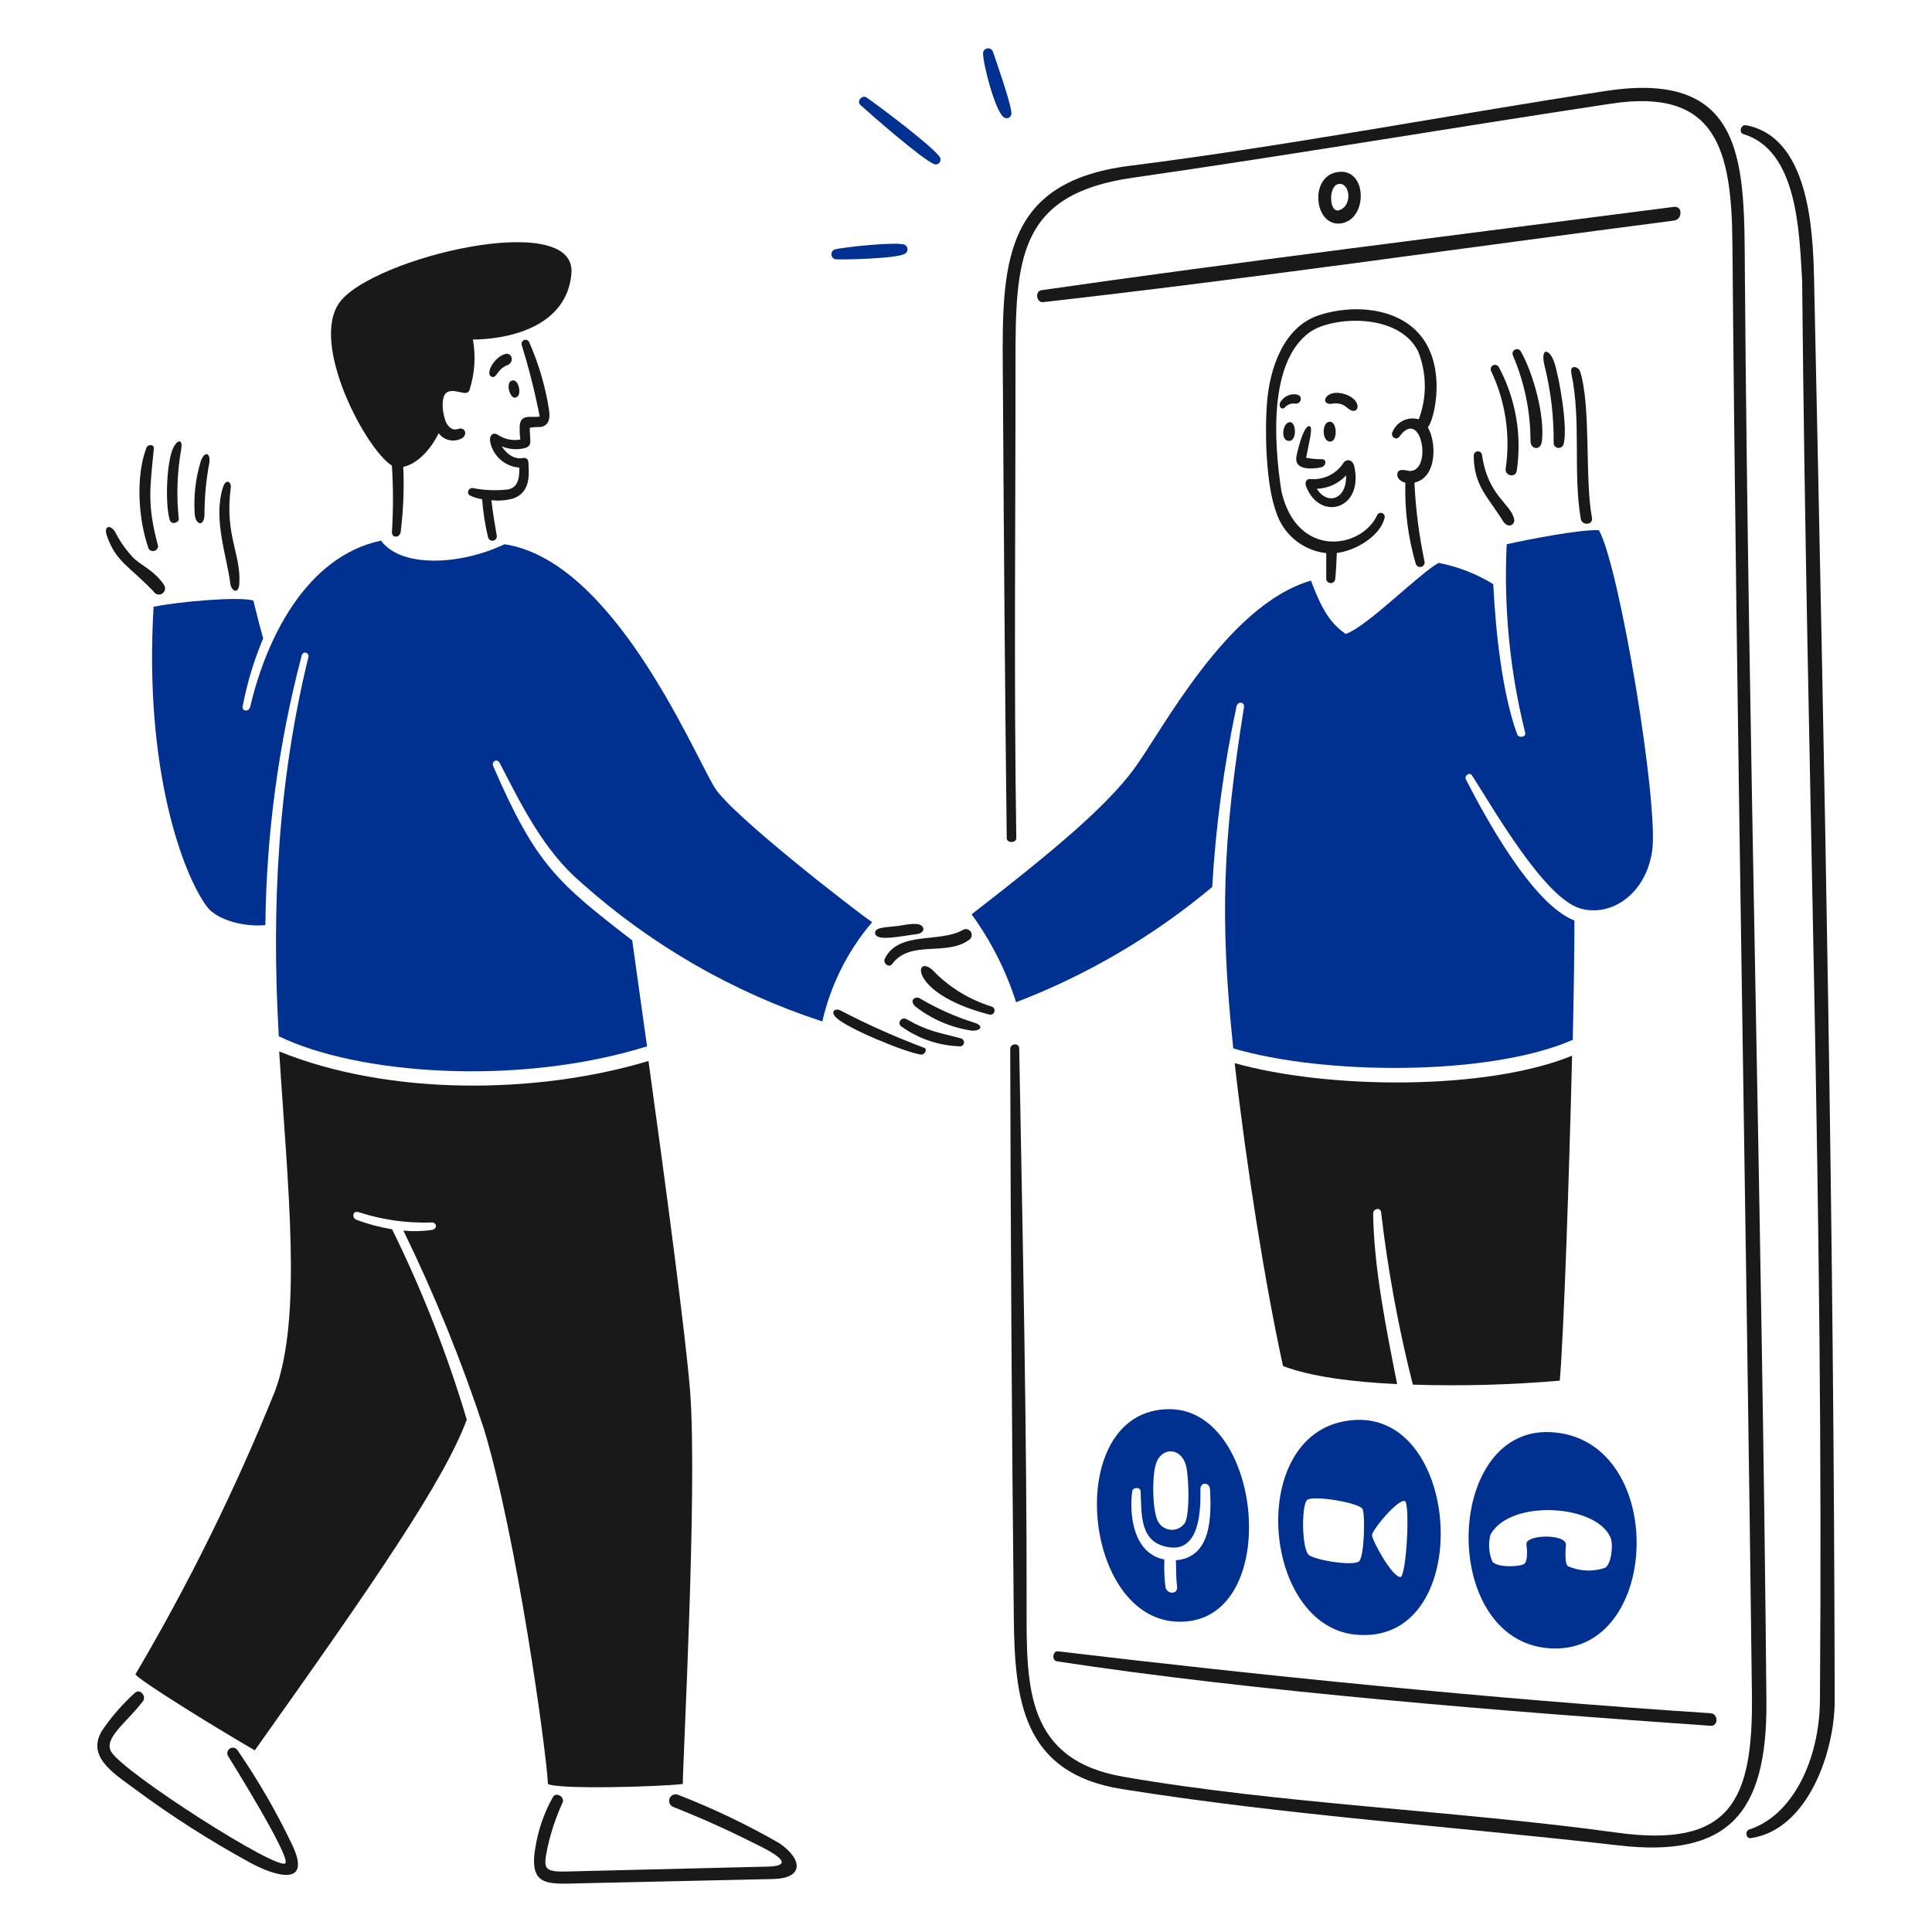 <svg width="262" height="262" viewBox="0 0 262 262" fill="none" xmlns="http://www.w3.org/2000/svg">
<path d="M68.528 48.005C67.038 48.372 65.701 50.756 66.694 51.102C67.396 51.348 67.324 50.088 68.855 49.493C69.744 49.148 69.483 47.771 68.528 48.005Z" fill="#191919"/>
<path d="M70.237 53.708C70.748 53.144 70.188 51.063 69.233 51.698C68.538 52.235 69.359 54.684 70.237 53.708Z" fill="#191919"/>
<path d="M53.148 63.144C53.339 66.158 53.339 69.18 53.148 72.194C53.148 72.957 54.153 72.98 54.327 72.194C54.698 69.25 54.819 66.28 54.689 63.316C56.951 62.832 58.771 60.303 59.485 58.74C59.852 59.244 60.399 59.589 61.013 59.701C61.626 59.813 62.26 59.685 62.782 59.344C63.455 58.72 62.943 57.877 62.098 58.178C61.443 58.41 60.919 58.016 60.571 57.423C60.109 56.648 59.563 53.699 60.711 53.15C61.791 52.634 63.438 53.936 63.687 52.819C64.385 50.63 64.537 48.303 64.13 46.042C68.001 46.042 76.796 44.805 77.492 37.124C78.294 28.265 50.497 34.956 46.062 40.995C41.958 46.582 49.639 60.985 53.148 63.144Z" fill="#191919"/>
<path d="M73.178 57.915C74.455 57.825 74.619 56.718 74.455 55.582C73.96 52.415 73.054 49.326 71.761 46.392C71.703 46.265 71.599 46.166 71.469 46.114C71.34 46.062 71.195 46.062 71.066 46.114C70.936 46.165 70.832 46.265 70.774 46.392C70.716 46.519 70.709 46.663 70.755 46.794C71.716 49.908 72.515 53.069 73.148 56.266C73.197 56.508 73.219 56.487 72.967 56.517C71.94 56.641 70.371 56.05 70.478 58.136C70.462 58.627 70.493 59.118 70.569 59.604C69.523 59.796 68.443 59.576 67.556 58.991C66.805 58.489 66.298 59.122 66.489 59.997C66.691 60.915 67.183 61.744 67.893 62.359C68.603 62.975 69.493 63.345 70.431 63.414C70.431 64.631 70.371 65.999 68.99 66.361C67.369 66.561 65.727 66.503 64.125 66.19C63.564 66.087 63.175 66.911 63.742 67.195C64.258 67.45 64.811 67.62 65.381 67.698C65.511 69.422 65.776 71.133 66.175 72.815C66.188 72.898 66.218 72.977 66.263 73.048C66.308 73.119 66.368 73.179 66.438 73.225C66.507 73.272 66.586 73.303 66.669 73.318C66.751 73.332 66.836 73.329 66.918 73.308C66.999 73.288 67.075 73.251 67.142 73.2C67.208 73.148 67.263 73.084 67.303 73.01C67.343 72.936 67.367 72.855 67.374 72.771C67.38 72.688 67.37 72.603 67.342 72.524C67.1 71.016 66.798 69.417 66.648 67.829C67.659 67.951 68.684 67.865 69.661 67.578C71.672 66.813 71.812 64.903 71.672 63.053C71.672 62.61 71.672 61.987 70.867 62.118C70.867 62.118 69.358 62.541 68.031 60.519C68.814 60.857 69.673 60.982 70.52 60.881C72.421 60.649 71.837 60.033 71.837 58.025C72.277 57.927 72.728 57.89 73.178 57.915Z" fill="#191919"/>
<path d="M20.829 80.216C20.941 80.408 21.124 80.546 21.338 80.602C21.552 80.659 21.78 80.627 21.971 80.515C22.162 80.403 22.301 80.22 22.357 80.006C22.413 79.792 22.382 79.564 22.27 79.373C21.091 77.552 19.556 76.898 18.248 75.814C17.17 74.718 16.273 73.459 15.589 72.083C14.896 71.078 14.026 71.34 14.503 72.687C15.777 76.262 17.435 76.665 20.829 80.216Z" fill="#191919"/>
<path d="M24.244 70.365C23.91 67.191 24.025 63.985 24.586 60.843C24.788 59.68 24.2 59.474 23.58 60.563C22.569 62.338 22.363 68.448 23.027 70.536C23.244 71.221 24.274 70.897 24.244 70.365Z" fill="#191919"/>
<path d="M21.436 74.032C19.918 68.432 20.351 66.2 20.862 60.84C20.922 60.208 20.043 60.23 19.857 60.72C18.366 64.63 18.761 70.523 20.159 74.415C20.24 74.541 20.361 74.637 20.502 74.689C20.643 74.741 20.797 74.746 20.941 74.703C21.085 74.66 21.211 74.571 21.3 74.45C21.389 74.329 21.437 74.183 21.436 74.032Z" fill="#191919"/>
<path d="M27.729 69.79C27.733 67.461 27.948 65.137 28.372 62.847C28.605 61.639 27.9 60.917 27.256 62.454C26.532 64.783 26.242 67.225 26.401 69.659C26.501 71.264 27.713 71.45 27.729 69.79Z" fill="#191919"/>
<path d="M32.452 79.201C32.727 75.129 30.436 72.624 31.296 66.131C31.396 65.376 30.641 64.785 30.221 66.131C28.875 70.441 30.791 75.525 31.226 79.1C31.36 80.214 32.353 80.618 32.452 79.201Z" fill="#191919"/>
<path d="M134.484 136.5C131.61 135.618 128.993 134.056 126.853 131.945C124.043 128.729 122.648 134.614 134.132 137.578C134.275 137.625 134.431 137.613 134.565 137.545C134.699 137.476 134.8 137.358 134.847 137.215C134.894 137.072 134.881 136.916 134.813 136.782C134.745 136.648 134.626 136.547 134.484 136.5Z" fill="#191919"/>
<path d="M132.08 138.674C129.495 137.856 127.011 136.742 124.68 135.356C124.287 135.119 123.199 135.487 124.097 136.461C126.335 138.219 128.994 139.359 131.809 139.769C133.246 139.791 133.297 138.992 132.08 138.674Z" fill="#191919"/>
<path d="M119.987 130.012C119.695 130.604 120.553 131.322 120.993 130.725C123.442 127.409 128.353 129.72 131.399 127.468C131.578 127.359 131.707 127.182 131.756 126.978C131.806 126.774 131.773 126.558 131.664 126.378C131.555 126.199 131.379 126.07 131.174 126.019C130.97 125.969 130.754 126.002 130.575 126.111C127.376 127.927 121.867 126.191 119.987 130.012Z" fill="#191919"/>
<path d="M124.252 126.687C125.048 126.597 125.413 126.147 125.117 125.682C124.687 125.004 122.984 125.384 122.104 125.521C120.372 125.783 118.731 125.671 118.676 126.457C118.577 127.802 122.392 126.899 124.252 126.687Z" fill="#191919"/>
<path d="M125.286 142.079C121.392 140.618 117.591 138.918 113.905 136.991C113.414 136.736 112.464 137.07 113.392 137.995C114.881 139.473 122.712 142.692 124.92 143.023C125.417 143.023 125.838 142.282 125.286 142.079Z" fill="#191919"/>
<path d="M130.403 140.842C127.39 140.016 125.949 139.933 122.936 138.208C122.272 137.826 121.587 138.743 122.242 139.212C124.594 140.891 127.396 141.826 130.285 141.897C130.401 141.874 130.506 141.814 130.586 141.727C130.666 141.64 130.716 141.53 130.729 141.412C130.743 141.295 130.718 141.176 130.659 141.074C130.601 140.971 130.511 140.89 130.403 140.842Z" fill="#191919"/>
<path d="M199.856 61.776C199.856 65.899 201.857 67.464 203.809 70.645C204.489 71.753 205.5 71.169 205.336 70.402C204.88 68.27 201.777 67.275 200.983 61.716C200.969 61.571 200.9 61.437 200.789 61.342C200.679 61.247 200.536 61.198 200.391 61.206C200.246 61.214 200.109 61.277 200.009 61.383C199.91 61.49 199.855 61.63 199.856 61.776Z" fill="#191919"/>
<path d="M209.099 59.837C209.512 56.366 207.914 50.582 206.244 47.662C206.168 47.525 206.043 47.422 205.894 47.376C205.745 47.329 205.583 47.343 205.444 47.413C205.304 47.483 205.197 47.605 205.146 47.753C205.094 47.901 205.102 48.062 205.168 48.204C206.735 51.855 207.545 55.785 207.551 59.757C207.526 60.994 208.945 61.163 209.099 59.837Z" fill="#191919"/>
<path d="M215.887 70.23C214.893 64.878 215.786 55.145 214.278 50.373C214.069 49.709 212.837 49.367 213.093 50.624C214.457 57.174 213.291 63.946 214.369 70.361C214.527 71.316 216.068 71.215 215.887 70.23Z" fill="#191919"/>
<path d="M212.009 60.316C212.712 58.245 211.415 50.936 210.751 49.066C210.087 47.195 208.821 47.101 209.475 49.67C210.329 53.115 210.738 56.656 210.691 60.206C210.724 60.349 210.802 60.478 210.913 60.575C211.024 60.671 211.163 60.73 211.31 60.742C211.456 60.754 211.603 60.719 211.729 60.643C211.854 60.566 211.952 60.452 212.009 60.316Z" fill="#191919"/>
<path d="M202.223 50.339C204.166 54.453 204.849 59.049 204.188 63.55C204.04 64.555 205.543 64.835 205.685 63.862C206.413 59.03 205.561 54.092 203.258 49.783C203.184 49.646 203.059 49.544 202.91 49.499C202.761 49.454 202.6 49.47 202.463 49.544C202.326 49.617 202.223 49.742 202.178 49.891C202.133 50.041 202.149 50.201 202.223 50.339Z" fill="#191919"/>
<path d="M193.557 46.876C190.816 41.735 183.863 41.099 178.848 42.753C174.013 44.346 172.15 50.054 171.81 54.728C171.495 59.033 171.734 65.79 173.016 69.307C173.469 70.824 174.359 72.174 175.575 73.189C176.791 74.203 178.279 74.835 179.853 75.008V78.545C179.873 78.692 179.946 78.826 180.058 78.924C180.17 79.021 180.313 79.075 180.461 79.075C180.61 79.075 180.753 79.021 180.865 78.924C180.977 78.826 181.049 78.692 181.07 78.545C181.201 77.366 181.221 76.173 181.291 74.986C183.683 74.724 187.133 72.784 187.756 70.261C187.802 70.128 187.795 69.983 187.735 69.856C187.676 69.73 187.57 69.631 187.439 69.581C187.308 69.531 187.163 69.534 187.034 69.59C186.906 69.645 186.804 69.749 186.75 69.878C184.619 74.463 175.861 75.82 173.771 66.611C172.723 59.849 172.076 49.048 177.61 45.055C180.555 42.931 189.626 42.304 192.32 47.659C193.493 50.612 193.521 53.896 192.4 56.868C191.705 56.661 190.957 56.718 190.301 57.03C189.646 57.342 189.129 57.885 188.851 58.556C188.498 59.178 189.345 59.804 189.768 59.22C192.724 55.114 194.294 63.805 191.225 63.874C190.854 63.884 189.487 63.312 189.487 64.398C189.487 64.962 190.07 65.334 190.582 65.465C190.477 69.179 190.952 72.887 191.99 76.454C192.037 76.609 192.144 76.739 192.286 76.817C192.429 76.894 192.596 76.912 192.751 76.867C192.907 76.822 193.039 76.718 193.118 76.577C193.197 76.436 193.218 76.269 193.176 76.112C192.437 72.602 191.98 69.038 191.809 65.454C195.016 64.71 194.745 59.764 193.629 57.955C194.432 57.04 195.883 51.237 193.557 46.876Z" fill="#191919"/>
<path d="M183.663 63.271C183.444 62.265 182.548 62.176 182.145 62.839C181.655 63.566 180.978 64.146 180.185 64.52C179.392 64.893 178.513 65.045 177.641 64.96C177.127 64.96 176.92 65.421 177.127 65.966C178.947 70.738 184.936 69.141 183.663 63.271ZM182.547 64.467C182.648 67.725 180.013 68.579 178.575 66.287C179.324 66.261 180.061 66.088 180.743 65.776C181.424 65.464 182.037 65.02 182.547 64.47V64.467Z" fill="#191919"/>
<path d="M180.444 59.885C181.449 59.816 181.361 56.91 180.173 57.211C179.216 57.455 179.268 59.966 180.444 59.885Z" fill="#191919"/>
<path d="M174.855 57.25C173.85 57.445 173.638 59.852 174.855 59.794C175.94 59.739 175.769 57.068 174.855 57.25Z" fill="#191919"/>
<path d="M182.218 53.404C179.729 52.699 178.891 54.932 180.59 54.761C180.961 54.671 181.348 54.674 181.718 54.769C182.088 54.863 182.429 55.047 182.711 55.304C184.241 56.701 185.047 54.207 182.218 53.404Z" fill="#191919"/>
<path d="M175.505 53.462C175.168 53.463 174.835 53.543 174.533 53.695C174.231 53.847 173.969 54.067 173.767 54.337C173.204 54.97 173.767 55.695 174.219 55.272C174.396 55.066 174.624 54.909 174.879 54.816C175.134 54.723 175.409 54.697 175.677 54.74C176.501 54.809 176.864 53.46 175.505 53.462Z" fill="#191919"/>
<path d="M179.25 63.35C179.813 63.173 179.973 62.265 179.25 62.273C178.537 62.286 177.825 62.219 177.127 62.072C177.429 60.352 178.085 58.046 177.641 57.819C176.83 57.408 175.899 61.298 175.8 61.982C175.492 64.123 178.918 63.452 179.25 63.35Z" fill="#191919"/>
<path d="M173.99 185.25C177.701 186.678 183.411 187.412 189.464 187.704C188.023 180.368 186.303 171.95 186.216 164.578C186.208 163.885 187.213 163.675 187.293 164.398C188.211 172.276 189.648 180.085 191.595 187.773C198.242 187.984 204.896 187.803 211.523 187.231C212.066 180.917 212.789 159.713 213.192 143.163C201.533 147.928 180.013 147.728 167.435 144.169C169.054 158.365 171.587 174.271 173.99 185.25Z" fill="#191919"/>
<path d="M58.516 166.803C57.253 166.98 55.974 167.007 54.705 166.884C58.955 175.594 62.605 184.583 65.63 193.789C70.084 208.528 74.056 237.114 74.308 241.929C75.736 242.693 89.268 242.312 92.597 241.929C92.597 238.692 94.576 202.188 93.601 188.874C93.077 181.777 90.195 160.109 87.941 143.881C72.789 148.436 52.752 148.637 37.861 142.584C39.016 161.034 41.021 178.419 37.317 188.592C31.967 201.874 25.628 214.736 18.355 227.07C19.12 228.026 28.932 234.108 34.553 237.366C50.84 214.441 60.229 200.808 63.298 192.513C60.651 183.643 57.264 175.01 53.173 166.706C51.517 166.432 49.89 165.997 48.317 165.409C47.724 165.187 47.757 164.084 48.699 164.403C51.885 165.433 55.226 165.899 58.572 165.781C59.24 165.764 59.371 166.68 58.516 166.803Z" fill="#191919"/>
<path d="M32.224 237.369C32.121 237.197 31.954 237.074 31.76 237.025C31.566 236.977 31.361 237.007 31.189 237.11C31.018 237.213 30.894 237.38 30.846 237.574C30.797 237.768 30.828 237.973 30.931 238.144C31.011 238.275 39.481 251.822 38.699 252.671C37.685 253.77 16.895 240.481 15.101 237.589C13.958 235.747 17.204 233.578 19.374 230.713C19.89 230.032 19.01 228.948 18.309 229.556C16.745 230.969 15.342 232.551 14.126 234.272C11.347 238.042 15.424 240.466 18.077 242.456C23.106 246.195 28.391 249.578 33.892 252.581C36.967 254.276 42.407 256.127 39.657 250.248C37.522 245.765 35.037 241.459 32.224 237.369Z" fill="#191919"/>
<path d="M105.673 249.95C101.277 247.424 96.696 245.234 91.969 243.4C91.86 243.354 91.744 243.33 91.626 243.33C91.508 243.33 91.391 243.353 91.282 243.399C91.173 243.445 91.075 243.512 90.992 243.596C90.909 243.68 90.844 243.78 90.801 243.889C90.757 243.999 90.736 244.116 90.738 244.234C90.74 244.352 90.766 244.468 90.814 244.576C90.862 244.684 90.931 244.781 91.017 244.862C91.103 244.943 91.204 245.006 91.314 245.048C94.891 246.459 98.404 248.029 101.841 249.753C103.394 250.529 108.879 253.011 104.083 253.132L76.806 253.796C73.649 253.865 73.662 253.373 74.281 250.407C74.744 248.358 75.418 246.363 76.292 244.454C76.633 243.684 75.409 242.952 74.976 243.711C73.922 245.591 73.17 247.624 72.749 249.737C71.439 256.058 74.147 255.488 79.113 255.387L104.901 254.814C108.97 254.71 108.928 252.19 105.673 249.95Z" fill="#191919"/>
<path d="M143.348 225.298C170.101 229.391 204.787 232.148 231.957 234.034C233.053 234.11 233.052 232.406 231.957 232.331C202.365 230.411 169.885 227.091 143.479 223.935C142.755 223.853 142.574 225.179 143.348 225.298Z" fill="#191919"/>
<path d="M246.009 37.856C245.861 30.929 245.24 18.556 236.769 16.984C236.074 16.853 235.765 17.982 236.417 18.18C243.811 20.425 243.988 31.512 244.39 38.038C244.395 38.061 244.395 38.085 244.39 38.108C245.063 108.156 247.322 161.976 246.803 230.588C246.742 238.631 243.104 246.203 237.211 248.102C236.627 248.29 236.729 249.378 237.463 249.268C245.192 248.108 248.814 237.534 248.803 230.607C248.707 166.105 247.467 106.314 246.009 37.856Z" fill="#191919"/>
<path d="M181.272 23.35C177.511 24.052 178.259 30.686 181.756 30.307C185.586 29.888 185.485 22.564 181.272 23.35ZM181.453 24.969C183.001 24.598 183.528 27.771 181.674 28.488C180.229 29.047 180.106 25.291 181.453 24.969Z" fill="#191919"/>
<path d="M141.455 40.973C169.375 37.829 198.757 33.564 227.008 29.913C228.193 29.76 228.187 27.901 227.008 28.053C198.619 31.734 166.958 35.642 141.234 39.354C140.32 39.486 140.541 41.075 141.455 40.973Z" fill="#191919"/>
<path d="M236.625 37.308C236.513 22.71 237.138 9.365 217.773 12.335C196.478 15.599 174.488 19.802 153.245 22.479C134.916 24.785 135.919 37.239 136.012 53.165C136.129 73.052 136.274 92.452 136.524 113.651C136.534 114.385 137.834 114.325 137.821 113.651C137.483 91.803 137.727 70.421 137.711 49.242C137.701 35.111 138.071 26.334 153.577 24.108C175.239 20.995 196.86 17.323 218.507 14.053C232.744 11.902 234.828 20.217 234.935 33.035C235.491 98.64 236.805 164.234 237.58 229.838C237.751 244.286 234.634 250.648 219.212 248.518C197.363 245.505 173.466 244.629 152.29 240.937C139.22 238.659 139.202 228.872 139.219 218.295C139.26 193.853 138.671 167.102 138.214 142.175C138.2 141.371 136.996 141.491 136.997 142.255C137.047 166.919 137.213 194.064 137.481 219.181C137.599 230.316 138.485 240.433 152.14 242.617C174.259 246.154 196.78 247.646 219.502 250.258C234.292 251.961 239.676 246.025 239.545 230.713C238.974 166.184 237.121 101.746 236.625 37.308Z" fill="#191919"/>
<path d="M216.831 71.901C214.166 71.77 206.867 73.239 204.323 73.802C203.906 82.394 204.75 91 206.826 99.347C207.01 99.969 205.95 100.142 205.741 99.569C203.664 93.883 202.805 85.341 202.503 79.218C200.23 77.821 197.723 76.845 195.103 76.336C192.63 77.622 185.421 84.962 182.496 85.977C180.716 84.7 179.483 83.302 177.78 78.738C166.368 82.035 157.581 99.148 153.77 104.296C149.959 109.445 142.821 115.431 131.762 123.992C134.393 127.62 136.43 131.644 137.795 135.913C147.461 132.209 156.447 126.929 164.388 120.289C164.864 112.061 165.964 103.881 167.68 95.821C167.855 95.015 168.859 95.177 168.686 95.971C165.86 113.667 165.368 124.424 167.245 142.171C179.482 145.8 201.96 145.97 213.283 141.014C213.434 134.057 213.525 128.145 213.505 124.827C207.855 122.655 201.428 110.848 198.805 105.724C198.522 105.171 199.29 104.646 199.629 105.171C202.463 109.543 209.432 121.833 214.339 123.209C218.512 124.377 223.154 121.258 224.041 115.467C225.003 109.244 219.625 76.828 216.831 71.901Z" fill="#003090"/>
<path d="M96.886 106.763C93.742 101.473 83.07 76.026 68.422 73.805C62.396 76.66 54.417 77.043 51.662 73.312C41.487 75.5 36.092 86.639 33.931 95.839C33.749 96.613 32.714 96.482 32.925 95.699C33.525 92.57 34.452 89.513 35.69 86.578C35.368 85.443 34.955 83.894 34.353 81.431C32.257 80.858 23.976 81.623 20.83 82.285C19.497 104.405 24.846 118.671 28.074 122.965C29.436 124.778 33.102 125.73 35.986 125.454C36.117 113.098 37.775 100.805 40.924 88.856C40.953 88.737 41.029 88.633 41.134 88.569C41.24 88.505 41.366 88.486 41.486 88.515C41.606 88.545 41.709 88.62 41.773 88.726C41.837 88.831 41.857 88.958 41.828 89.078C37.674 106.084 36.801 123.138 37.806 140.52C48.324 145.669 70.111 147.387 87.746 141.897C86.892 135.765 86.158 130.587 85.735 127.53C75.568 119.67 72.699 117.283 66.893 103.923C66.601 103.249 67.426 102.807 67.768 103.47C70.781 109.313 73.781 115.406 78.829 119.698C88.303 128.167 99.433 134.576 111.514 138.52C112.648 133.553 114.966 128.934 118.271 125.057C115.908 123.448 99.018 110.356 96.886 106.763Z" fill="#003090"/>
<path d="M158.586 191.097C144.259 191.097 146.522 219.07 159.372 219.902C173.991 220.849 171.617 191.097 158.586 191.097ZM156.788 198.417C157.547 196.257 160.085 196.235 160.809 198.658C161.212 200.005 161.392 205.133 160.698 206.51C160.494 206.816 160.214 207.064 159.886 207.23C159.558 207.396 159.192 207.474 158.825 207.457C158.458 207.44 158.101 207.328 157.79 207.132C157.478 206.937 157.223 206.664 157.048 206.34C156.253 204.911 156.198 200.087 156.788 198.417ZM159.461 211.588C159.522 212.754 159.461 213.87 159.622 215.096C159.784 216.322 158.235 216.192 158.05 215.248C157.896 214.001 157.845 212.743 157.9 211.487C153.616 210.633 153.138 205.33 153.536 202.237C153.607 201.684 154.652 201.604 154.682 202.237C154.832 205.381 154.491 209.276 158.603 209.835C162.715 210.394 162.841 204.739 162.786 201.983C162.765 200.918 164.041 200.978 164.096 201.983C164.274 205.626 164.318 211.205 159.461 211.588Z" fill="#003090"/>
<path d="M184.044 192.552C168.962 193.029 170.735 220.15 183.622 221.65C199.893 223.542 198.552 192.095 184.044 192.552ZM184.275 211.746C183.34 212.43 178.002 211.504 177.408 210.791C176.514 209.714 176.503 204.084 177.258 203.41C178.012 202.737 184.374 203.773 184.788 204.658C185.124 205.374 185.05 211.208 184.256 211.785L184.275 211.746ZM189.895 213.856C188.779 213.856 186.075 208.901 186.065 208.196C186.054 207.491 189.564 203.249 190.519 203.561C191.233 203.843 190.751 213.867 189.876 213.897L189.895 213.856Z" fill="#003090"/>
<path d="M210.188 194.21C195.588 193.589 195.175 223.343 210.78 223.554C225.49 223.747 226.042 194.886 210.188 194.21ZM218.502 208.85C218.713 209.533 218.572 211.967 217.698 212.6C216.028 213.179 214.2 213.097 212.589 212.369C212.149 211.984 212.327 209.896 212.357 209.563C212.531 207.938 206.827 208.075 206.999 209.432C207.171 210.79 207.078 211.825 206.687 212.088C206.123 212.468 203.167 212.63 202.393 211.796C201.898 210.633 201.802 209.339 202.122 208.116C204.836 203.15 217.083 204.023 218.52 208.85H218.502Z" fill="#003090"/>
<path d="M117.536 13.23C116.904 12.796 116.13 13.741 116.681 14.237C118.046 15.463 125.026 21.616 126.736 22.28C126.858 22.311 126.987 22.306 127.107 22.266C127.226 22.226 127.332 22.152 127.411 22.053C127.489 21.954 127.538 21.835 127.55 21.709C127.562 21.583 127.538 21.457 127.48 21.345C126.514 19.86 119.019 14.255 117.536 13.23Z" fill="#003090"/>
<path d="M137.159 15.457C137.263 14.454 135.04 8.151 134.626 6.932C134.556 6.797 134.445 6.689 134.308 6.623C134.171 6.558 134.017 6.538 133.869 6.568C133.72 6.597 133.585 6.674 133.484 6.787C133.383 6.9 133.321 7.043 133.308 7.194C133.32 8.772 134.917 14.835 136.043 15.839C136.13 15.927 136.24 15.989 136.36 16.017C136.48 16.045 136.605 16.039 136.722 15.999C136.838 15.959 136.941 15.887 137.018 15.791C137.096 15.695 137.145 15.579 137.159 15.457Z" fill="#003090"/>
<path d="M122.711 33.201C121.846 32.728 114.426 33.502 113.22 33.825C113.076 33.873 112.952 33.967 112.866 34.092C112.781 34.217 112.739 34.367 112.747 34.519C112.754 34.67 112.812 34.815 112.91 34.931C113.008 35.047 113.141 35.128 113.289 35.161C114.134 35.252 121.866 35.07 122.76 34.386C122.86 34.321 122.941 34.23 122.995 34.124C123.049 34.017 123.075 33.899 123.07 33.78C123.065 33.66 123.029 33.544 122.966 33.443C122.903 33.342 122.815 33.258 122.711 33.201Z" fill="#003090"/>
</svg>
